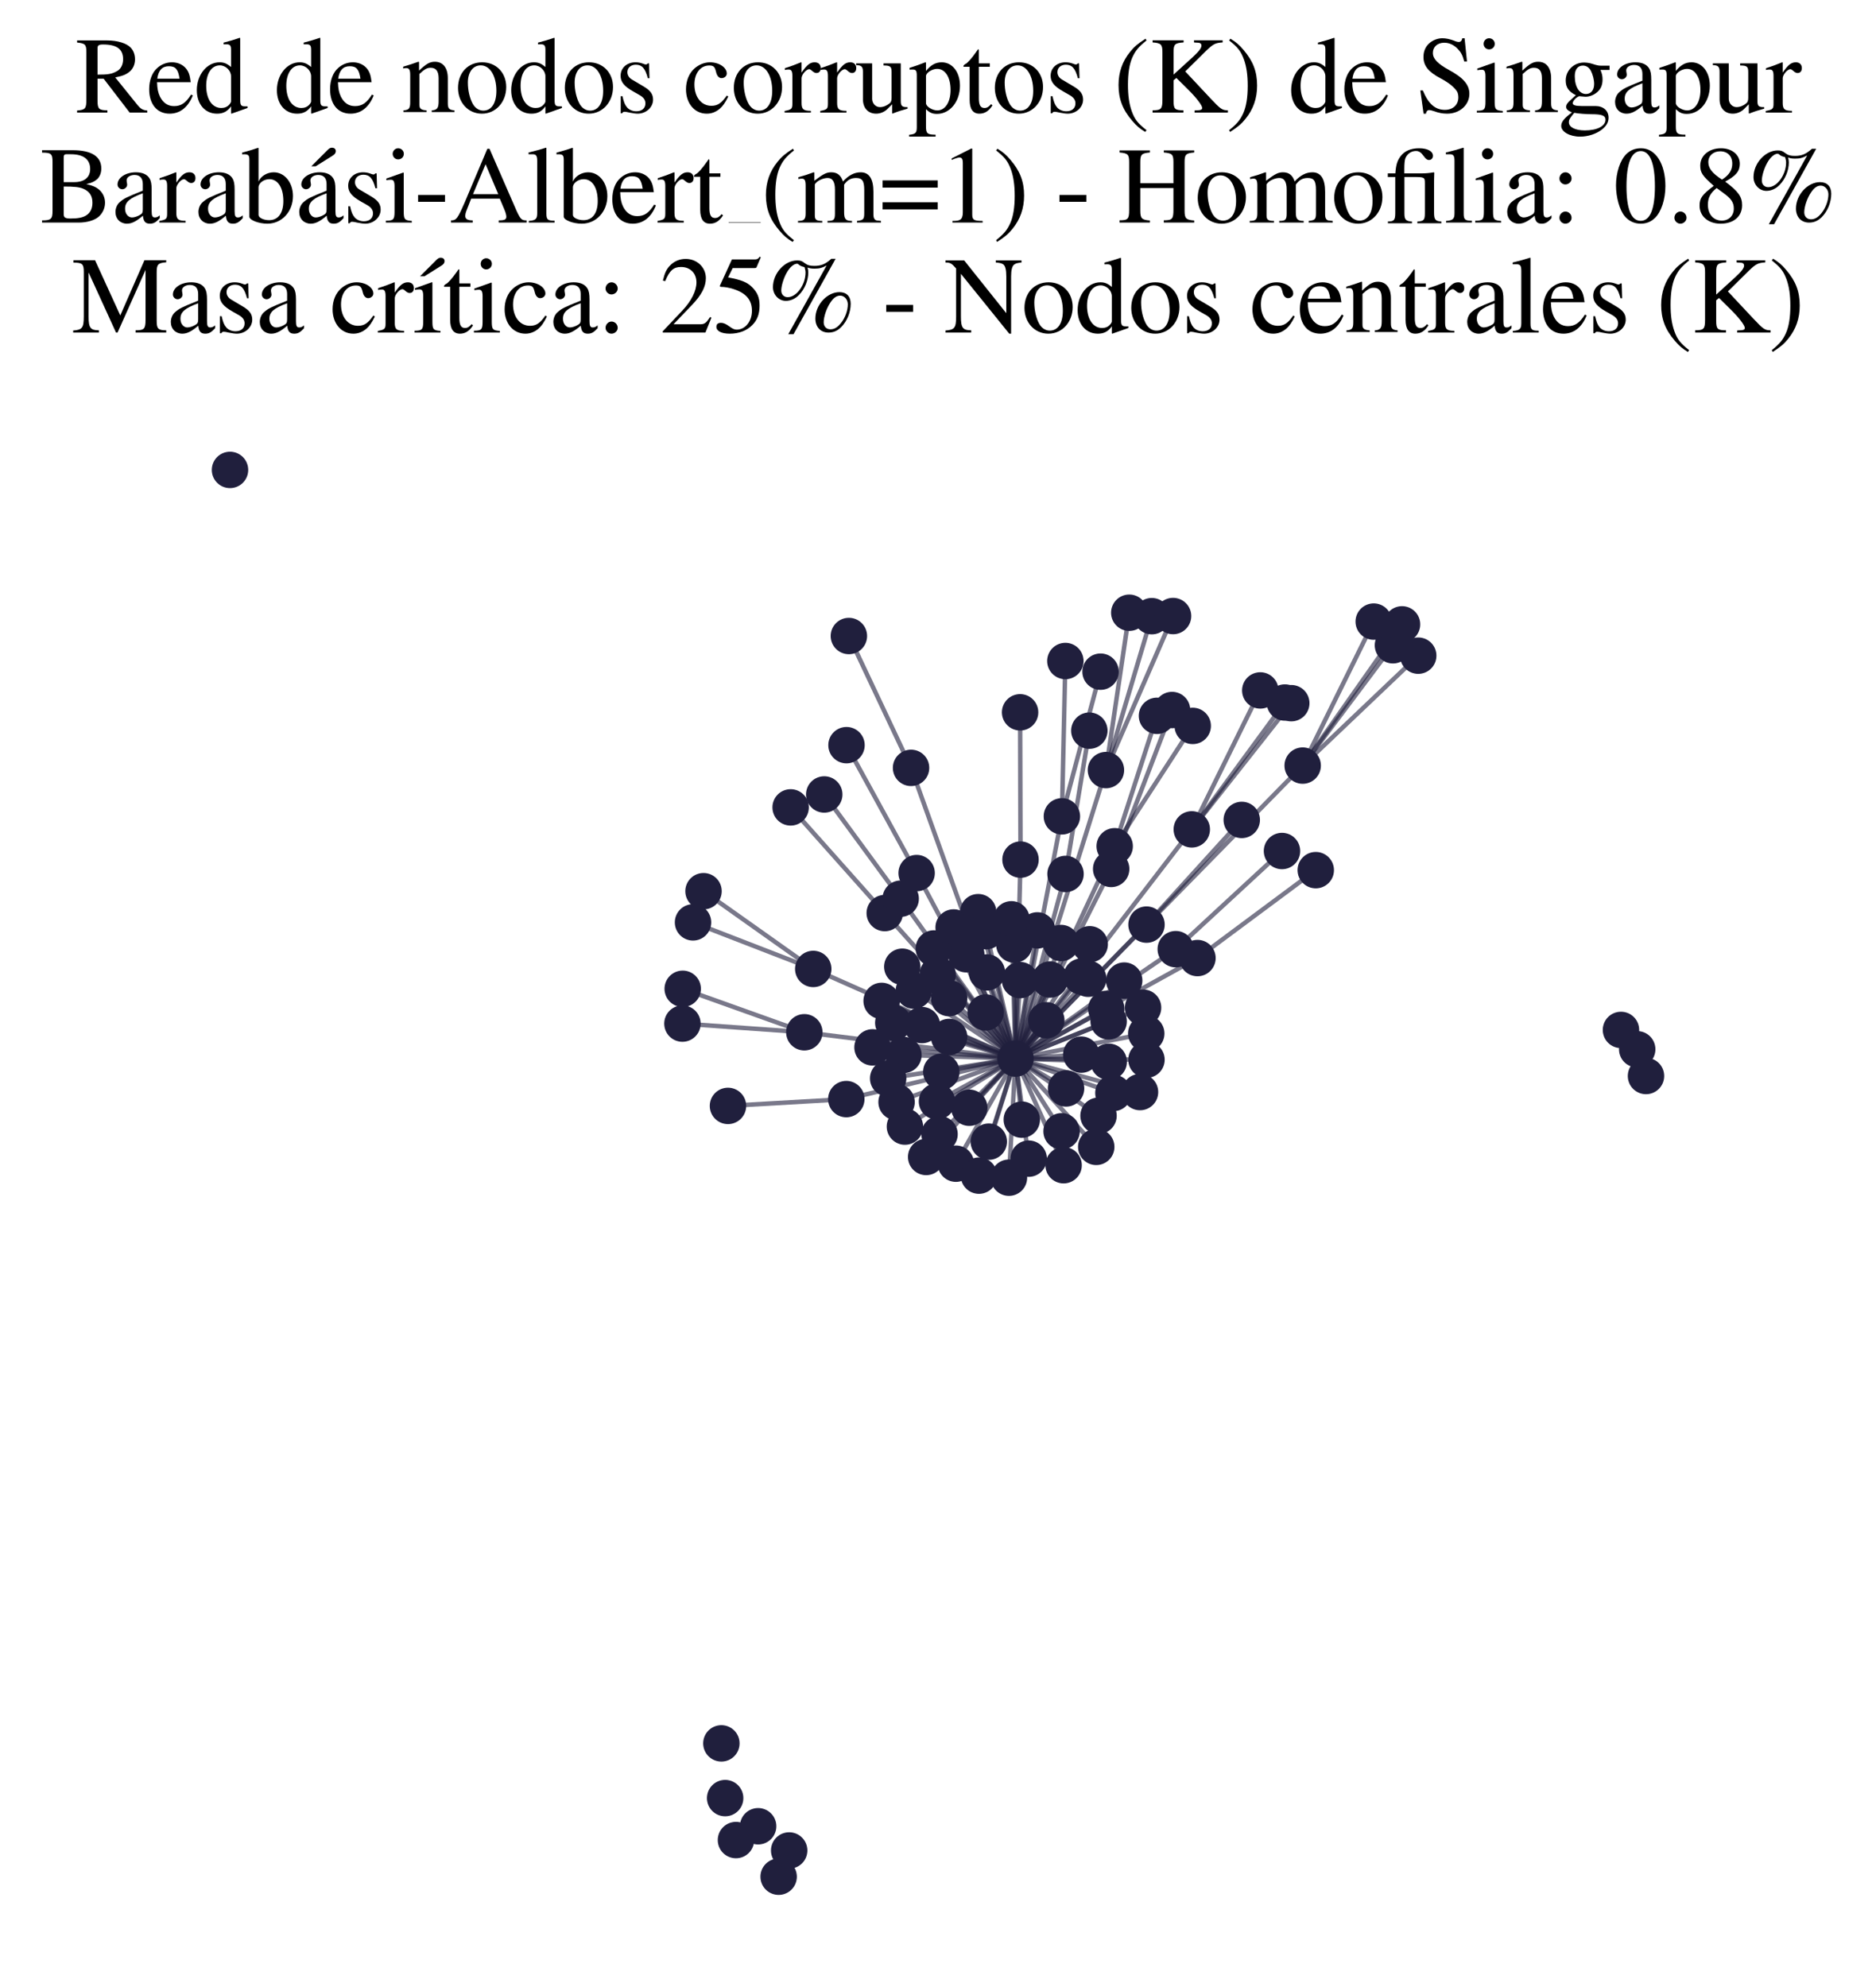<?xml version="1.0" encoding="utf-8" standalone="no"?>
<!DOCTYPE svg PUBLIC "-//W3C//DTD SVG 1.1//EN"
  "http://www.w3.org/Graphics/SVG/1.1/DTD/svg11.dtd">
<svg xmlns:xlink="http://www.w3.org/1999/xlink" width="168.019pt" height="177.988pt" viewBox="0 0 168.019 177.988" xmlns="http://www.w3.org/2000/svg" version="1.1">
 <defs>
  <style type="text/css">*{stroke-linejoin: round; stroke-linecap: butt}</style>
 </defs>
 <g id="figure_1">
  <g id="patch_1">
   <path d="M 0 177.988 
L 168.019 177.988 
L 168.019 -0 
L 0 -0 
z
" style="fill: #ffffff"/>
  </g>
  <g id="axes_1">
   <g id="LineCollection_1">
    <path d="M 90.952 94.812 
L 81.848 88.73 
" clip-path="url(#p9418ca5dce)" style="fill: none; stroke: #201f3d; stroke-opacity: 0.6; stroke-width: 0.4"/>
    <path d="M 90.952 94.812 
L 83.636 84.95 
" clip-path="url(#p9418ca5dce)" style="fill: none; stroke: #201f3d; stroke-opacity: 0.6; stroke-width: 0.4"/>
    <path d="M 90.952 94.812 
L 116.671 68.571 
" clip-path="url(#p9418ca5dce)" style="fill: none; stroke: #201f3d; stroke-opacity: 0.6; stroke-width: 0.4"/>
    <path d="M 90.952 94.812 
L 82.095 78.197 
" clip-path="url(#p9418ca5dce)" style="fill: none; stroke: #201f3d; stroke-opacity: 0.6; stroke-width: 0.4"/>
    <path d="M 90.952 94.812 
L 87.678 105.296 
" clip-path="url(#p9418ca5dce)" style="fill: none; stroke: #201f3d; stroke-opacity: 0.6; stroke-width: 0.4"/>
    <path d="M 90.952 94.812 
L 91.355 87.782 
" clip-path="url(#p9418ca5dce)" style="fill: none; stroke: #201f3d; stroke-opacity: 0.6; stroke-width: 0.4"/>
    <path d="M 90.952 94.812 
L 95.26 104.363 
" clip-path="url(#p9418ca5dce)" style="fill: none; stroke: #201f3d; stroke-opacity: 0.6; stroke-width: 0.4"/>
    <path d="M 90.952 94.812 
L 72.038 92.455 
" clip-path="url(#p9418ca5dce)" style="fill: none; stroke: #201f3d; stroke-opacity: 0.6; stroke-width: 0.4"/>
    <path d="M 90.952 94.812 
L 102.376 90.253 
" clip-path="url(#p9418ca5dce)" style="fill: none; stroke: #201f3d; stroke-opacity: 0.6; stroke-width: 0.4"/>
    <path d="M 90.952 94.812 
L 99.05 68.973 
" clip-path="url(#p9418ca5dce)" style="fill: none; stroke: #201f3d; stroke-opacity: 0.6; stroke-width: 0.4"/>
    <path d="M 90.952 94.812 
L 91.514 100.282 
" clip-path="url(#p9418ca5dce)" style="fill: none; stroke: #201f3d; stroke-opacity: 0.6; stroke-width: 0.4"/>
    <path d="M 90.952 94.812 
L 107.248 85.809 
" clip-path="url(#p9418ca5dce)" style="fill: none; stroke: #201f3d; stroke-opacity: 0.6; stroke-width: 0.4"/>
    <path d="M 90.952 94.812 
L 95.431 78.275 
" clip-path="url(#p9418ca5dce)" style="fill: none; stroke: #201f3d; stroke-opacity: 0.6; stroke-width: 0.4"/>
    <path d="M 90.952 94.812 
L 91.4 76.992 
" clip-path="url(#p9418ca5dce)" style="fill: none; stroke: #201f3d; stroke-opacity: 0.6; stroke-width: 0.4"/>
    <path d="M 90.952 94.812 
L 83.918 98.648 
" clip-path="url(#p9418ca5dce)" style="fill: none; stroke: #201f3d; stroke-opacity: 0.6; stroke-width: 0.4"/>
    <path d="M 90.952 94.812 
L 95.105 73.115 
" clip-path="url(#p9418ca5dce)" style="fill: none; stroke: #201f3d; stroke-opacity: 0.6; stroke-width: 0.4"/>
    <path d="M 90.952 94.812 
L 106.739 74.282 
" clip-path="url(#p9418ca5dce)" style="fill: none; stroke: #201f3d; stroke-opacity: 0.6; stroke-width: 0.4"/>
    <path d="M 90.952 94.812 
L 99.3 95.098 
" clip-path="url(#p9418ca5dce)" style="fill: none; stroke: #201f3d; stroke-opacity: 0.6; stroke-width: 0.4"/>
    <path d="M 90.952 94.812 
L 99.834 75.794 
" clip-path="url(#p9418ca5dce)" style="fill: none; stroke: #201f3d; stroke-opacity: 0.6; stroke-width: 0.4"/>
    <path d="M 90.952 94.812 
L 79.239 81.779 
" clip-path="url(#p9418ca5dce)" style="fill: none; stroke: #201f3d; stroke-opacity: 0.6; stroke-width: 0.4"/>
    <path d="M 90.952 94.812 
L 102.684 82.813 
" clip-path="url(#p9418ca5dce)" style="fill: none; stroke: #201f3d; stroke-opacity: 0.6; stroke-width: 0.4"/>
    <path d="M 90.952 94.812 
L 99.082 90.361 
" clip-path="url(#p9418ca5dce)" style="fill: none; stroke: #201f3d; stroke-opacity: 0.6; stroke-width: 0.4"/>
    <path d="M 90.952 94.812 
L 96.867 87.468 
" clip-path="url(#p9418ca5dce)" style="fill: none; stroke: #201f3d; stroke-opacity: 0.6; stroke-width: 0.4"/>
    <path d="M 90.952 94.812 
L 86.81 99.214 
" clip-path="url(#p9418ca5dce)" style="fill: none; stroke: #201f3d; stroke-opacity: 0.6; stroke-width: 0.4"/>
    <path d="M 90.952 94.812 
L 81.596 68.774 
" clip-path="url(#p9418ca5dce)" style="fill: none; stroke: #201f3d; stroke-opacity: 0.6; stroke-width: 0.4"/>
    <path d="M 90.952 94.812 
L 102.103 97.811 
" clip-path="url(#p9418ca5dce)" style="fill: none; stroke: #201f3d; stroke-opacity: 0.6; stroke-width: 0.4"/>
    <path d="M 90.952 94.812 
L 99.519 77.826 
" clip-path="url(#p9418ca5dce)" style="fill: none; stroke: #201f3d; stroke-opacity: 0.6; stroke-width: 0.4"/>
    <path d="M 90.952 94.812 
L 82.95 103.624 
" clip-path="url(#p9418ca5dce)" style="fill: none; stroke: #201f3d; stroke-opacity: 0.6; stroke-width: 0.4"/>
    <path d="M 90.952 94.812 
L 95.479 97.486 
" clip-path="url(#p9418ca5dce)" style="fill: none; stroke: #201f3d; stroke-opacity: 0.6; stroke-width: 0.4"/>
    <path d="M 90.952 94.812 
L 98.387 99.932 
" clip-path="url(#p9418ca5dce)" style="fill: none; stroke: #201f3d; stroke-opacity: 0.6; stroke-width: 0.4"/>
    <path d="M 90.952 94.812 
L 75.797 98.441 
" clip-path="url(#p9418ca5dce)" style="fill: none; stroke: #201f3d; stroke-opacity: 0.6; stroke-width: 0.4"/>
    <path d="M 90.952 94.812 
L 80.299 98.71 
" clip-path="url(#p9418ca5dce)" style="fill: none; stroke: #201f3d; stroke-opacity: 0.6; stroke-width: 0.4"/>
    <path d="M 90.952 94.812 
L 78.145 93.808 
" clip-path="url(#p9418ca5dce)" style="fill: none; stroke: #201f3d; stroke-opacity: 0.6; stroke-width: 0.4"/>
    <path d="M 90.952 94.812 
L 80.667 80.491 
" clip-path="url(#p9418ca5dce)" style="fill: none; stroke: #201f3d; stroke-opacity: 0.6; stroke-width: 0.4"/>
    <path d="M 90.952 94.812 
L 78.961 89.646 
" clip-path="url(#p9418ca5dce)" style="fill: none; stroke: #201f3d; stroke-opacity: 0.6; stroke-width: 0.4"/>
    <path d="M 90.952 94.812 
L 92.13 103.774 
" clip-path="url(#p9418ca5dce)" style="fill: none; stroke: #201f3d; stroke-opacity: 0.6; stroke-width: 0.4"/>
    <path d="M 90.952 94.812 
L 82.566 91.811 
" clip-path="url(#p9418ca5dce)" style="fill: none; stroke: #201f3d; stroke-opacity: 0.6; stroke-width: 0.4"/>
    <path d="M 90.952 94.812 
L 84.306 95.998 
" clip-path="url(#p9418ca5dce)" style="fill: none; stroke: #201f3d; stroke-opacity: 0.6; stroke-width: 0.4"/>
    <path d="M 90.952 94.812 
L 83.977 87.293 
" clip-path="url(#p9418ca5dce)" style="fill: none; stroke: #201f3d; stroke-opacity: 0.6; stroke-width: 0.4"/>
    <path d="M 90.952 94.812 
L 72.837 86.783 
" clip-path="url(#p9418ca5dce)" style="fill: none; stroke: #201f3d; stroke-opacity: 0.6; stroke-width: 0.4"/>
    <path d="M 90.952 94.812 
L 81.047 100.903 
" clip-path="url(#p9418ca5dce)" style="fill: none; stroke: #201f3d; stroke-opacity: 0.6; stroke-width: 0.4"/>
    <path d="M 90.952 94.812 
L 105.303 85.012 
" clip-path="url(#p9418ca5dce)" style="fill: none; stroke: #201f3d; stroke-opacity: 0.6; stroke-width: 0.4"/>
    <path d="M 90.952 94.812 
L 96.838 94.459 
" clip-path="url(#p9418ca5dce)" style="fill: none; stroke: #201f3d; stroke-opacity: 0.6; stroke-width: 0.4"/>
    <path d="M 90.952 94.812 
L 90.847 84.602 
" clip-path="url(#p9418ca5dce)" style="fill: none; stroke: #201f3d; stroke-opacity: 0.6; stroke-width: 0.4"/>
    <path d="M 90.952 94.812 
L 97.596 84.572 
" clip-path="url(#p9418ca5dce)" style="fill: none; stroke: #201f3d; stroke-opacity: 0.6; stroke-width: 0.4"/>
    <path d="M 90.952 94.812 
L 79.546 96.588 
" clip-path="url(#p9418ca5dce)" style="fill: none; stroke: #201f3d; stroke-opacity: 0.6; stroke-width: 0.4"/>
    <path d="M 90.952 94.812 
L 100.686 87.826 
" clip-path="url(#p9418ca5dce)" style="fill: none; stroke: #201f3d; stroke-opacity: 0.6; stroke-width: 0.4"/>
    <path d="M 90.952 94.812 
L 85.005 92.875 
" clip-path="url(#p9418ca5dce)" style="fill: none; stroke: #201f3d; stroke-opacity: 0.6; stroke-width: 0.4"/>
    <path d="M 90.952 94.812 
L 87.609 81.698 
" clip-path="url(#p9418ca5dce)" style="fill: none; stroke: #201f3d; stroke-opacity: 0.6; stroke-width: 0.4"/>
    <path d="M 90.952 94.812 
L 92.904 83.332 
" clip-path="url(#p9418ca5dce)" style="fill: none; stroke: #201f3d; stroke-opacity: 0.6; stroke-width: 0.4"/>
    <path d="M 90.952 94.812 
L 86.54 85.468 
" clip-path="url(#p9418ca5dce)" style="fill: none; stroke: #201f3d; stroke-opacity: 0.6; stroke-width: 0.4"/>
    <path d="M 90.952 94.812 
L 88.389 87.096 
" clip-path="url(#p9418ca5dce)" style="fill: none; stroke: #201f3d; stroke-opacity: 0.6; stroke-width: 0.4"/>
    <path d="M 90.952 94.812 
L 99.719 97.893 
" clip-path="url(#p9418ca5dce)" style="fill: none; stroke: #201f3d; stroke-opacity: 0.6; stroke-width: 0.4"/>
    <path d="M 90.952 94.812 
L 97.466 87.662 
" clip-path="url(#p9418ca5dce)" style="fill: none; stroke: #201f3d; stroke-opacity: 0.6; stroke-width: 0.4"/>
    <path d="M 90.952 94.812 
L 90.588 82.337 
" clip-path="url(#p9418ca5dce)" style="fill: none; stroke: #201f3d; stroke-opacity: 0.6; stroke-width: 0.4"/>
    <path d="M 90.952 94.812 
L 102.66 92.568 
" clip-path="url(#p9418ca5dce)" style="fill: none; stroke: #201f3d; stroke-opacity: 0.6; stroke-width: 0.4"/>
    <path d="M 90.952 94.812 
L 85.613 104.226 
" clip-path="url(#p9418ca5dce)" style="fill: none; stroke: #201f3d; stroke-opacity: 0.6; stroke-width: 0.4"/>
    <path d="M 90.952 94.812 
L 88.558 102.253 
" clip-path="url(#p9418ca5dce)" style="fill: none; stroke: #201f3d; stroke-opacity: 0.6; stroke-width: 0.4"/>
    <path d="M 90.952 94.812 
L 95.031 84.462 
" clip-path="url(#p9418ca5dce)" style="fill: none; stroke: #201f3d; stroke-opacity: 0.6; stroke-width: 0.4"/>
    <path d="M 90.952 94.812 
L 80.005 91.609 
" clip-path="url(#p9418ca5dce)" style="fill: none; stroke: #201f3d; stroke-opacity: 0.6; stroke-width: 0.4"/>
    <path d="M 90.952 94.812 
L 98.182 102.72 
" clip-path="url(#p9418ca5dce)" style="fill: none; stroke: #201f3d; stroke-opacity: 0.6; stroke-width: 0.4"/>
    <path d="M 90.952 94.812 
L 80.811 86.585 
" clip-path="url(#p9418ca5dce)" style="fill: none; stroke: #201f3d; stroke-opacity: 0.6; stroke-width: 0.4"/>
    <path d="M 90.952 94.812 
L 99.293 91.479 
" clip-path="url(#p9418ca5dce)" style="fill: none; stroke: #201f3d; stroke-opacity: 0.6; stroke-width: 0.4"/>
    <path d="M 90.952 94.812 
L 85.41 83.068 
" clip-path="url(#p9418ca5dce)" style="fill: none; stroke: #201f3d; stroke-opacity: 0.6; stroke-width: 0.4"/>
    <path d="M 90.952 94.812 
L 93.71 91.38 
" clip-path="url(#p9418ca5dce)" style="fill: none; stroke: #201f3d; stroke-opacity: 0.6; stroke-width: 0.4"/>
    <path d="M 90.952 94.812 
L 88.279 90.683 
" clip-path="url(#p9418ca5dce)" style="fill: none; stroke: #201f3d; stroke-opacity: 0.6; stroke-width: 0.4"/>
    <path d="M 90.952 94.812 
L 85.004 89.399 
" clip-path="url(#p9418ca5dce)" style="fill: none; stroke: #201f3d; stroke-opacity: 0.6; stroke-width: 0.4"/>
    <path d="M 90.952 94.812 
L 95.077 101.324 
" clip-path="url(#p9418ca5dce)" style="fill: none; stroke: #201f3d; stroke-opacity: 0.6; stroke-width: 0.4"/>
    <path d="M 90.952 94.812 
L 88.316 83.404 
" clip-path="url(#p9418ca5dce)" style="fill: none; stroke: #201f3d; stroke-opacity: 0.6; stroke-width: 0.4"/>
    <path d="M 90.952 94.812 
L 102.681 94.913 
" clip-path="url(#p9418ca5dce)" style="fill: none; stroke: #201f3d; stroke-opacity: 0.6; stroke-width: 0.4"/>
    <path d="M 90.952 94.812 
L 94.037 87.734 
" clip-path="url(#p9418ca5dce)" style="fill: none; stroke: #201f3d; stroke-opacity: 0.6; stroke-width: 0.4"/>
    <path d="M 90.952 94.812 
L 84.147 101.581 
" clip-path="url(#p9418ca5dce)" style="fill: none; stroke: #201f3d; stroke-opacity: 0.6; stroke-width: 0.4"/>
    <path d="M 90.952 94.812 
L 80.916 94.49 
" clip-path="url(#p9418ca5dce)" style="fill: none; stroke: #201f3d; stroke-opacity: 0.6; stroke-width: 0.4"/>
    <path d="M 90.952 94.812 
L 90.364 105.479 
" clip-path="url(#p9418ca5dce)" style="fill: none; stroke: #201f3d; stroke-opacity: 0.6; stroke-width: 0.4"/>
    <path d="M 116.671 68.571 
L 127.02 58.724 
" clip-path="url(#p9418ca5dce)" style="fill: none; stroke: #201f3d; stroke-opacity: 0.6; stroke-width: 0.4"/>
    <path d="M 116.671 68.571 
L 123.034 55.673 
" clip-path="url(#p9418ca5dce)" style="fill: none; stroke: #201f3d; stroke-opacity: 0.6; stroke-width: 0.4"/>
    <path d="M 116.671 68.571 
L 124.756 57.794 
" clip-path="url(#p9418ca5dce)" style="fill: none; stroke: #201f3d; stroke-opacity: 0.6; stroke-width: 0.4"/>
    <path d="M 116.671 68.571 
L 125.569 55.922 
" clip-path="url(#p9418ca5dce)" style="fill: none; stroke: #201f3d; stroke-opacity: 0.6; stroke-width: 0.4"/>
    <path d="M 111.214 73.437 
L 102.684 82.813 
" clip-path="url(#p9418ca5dce)" style="fill: none; stroke: #201f3d; stroke-opacity: 0.6; stroke-width: 0.4"/>
    <path d="M 82.095 78.197 
L 75.815 66.741 
" clip-path="url(#p9418ca5dce)" style="fill: none; stroke: #201f3d; stroke-opacity: 0.6; stroke-width: 0.4"/>
    <path d="M 72.038 92.455 
L 61.12 91.679 
" clip-path="url(#p9418ca5dce)" style="fill: none; stroke: #201f3d; stroke-opacity: 0.6; stroke-width: 0.4"/>
    <path d="M 72.038 92.455 
L 61.145 88.561 
" clip-path="url(#p9418ca5dce)" style="fill: none; stroke: #201f3d; stroke-opacity: 0.6; stroke-width: 0.4"/>
    <path d="M 115.076 62.922 
L 106.739 74.282 
" clip-path="url(#p9418ca5dce)" style="fill: none; stroke: #201f3d; stroke-opacity: 0.6; stroke-width: 0.4"/>
    <path d="M 99.05 68.973 
L 103.158 55.187 
" clip-path="url(#p9418ca5dce)" style="fill: none; stroke: #201f3d; stroke-opacity: 0.6; stroke-width: 0.4"/>
    <path d="M 99.05 68.973 
L 105.061 55.176 
" clip-path="url(#p9418ca5dce)" style="fill: none; stroke: #201f3d; stroke-opacity: 0.6; stroke-width: 0.4"/>
    <path d="M 99.05 68.973 
L 101.141 54.879 
" clip-path="url(#p9418ca5dce)" style="fill: none; stroke: #201f3d; stroke-opacity: 0.6; stroke-width: 0.4"/>
    <path d="M 112.873 61.839 
L 106.739 74.282 
" clip-path="url(#p9418ca5dce)" style="fill: none; stroke: #201f3d; stroke-opacity: 0.6; stroke-width: 0.4"/>
    <path d="M 107.248 85.809 
L 117.843 77.935 
" clip-path="url(#p9418ca5dce)" style="fill: none; stroke: #201f3d; stroke-opacity: 0.6; stroke-width: 0.4"/>
    <path d="M 95.431 78.275 
L 97.564 65.442 
" clip-path="url(#p9418ca5dce)" style="fill: none; stroke: #201f3d; stroke-opacity: 0.6; stroke-width: 0.4"/>
    <path d="M 91.4 76.992 
L 91.363 63.798 
" clip-path="url(#p9418ca5dce)" style="fill: none; stroke: #201f3d; stroke-opacity: 0.6; stroke-width: 0.4"/>
    <path d="M 114.818 76.221 
L 105.303 85.012 
" clip-path="url(#p9418ca5dce)" style="fill: none; stroke: #201f3d; stroke-opacity: 0.6; stroke-width: 0.4"/>
    <path d="M 104.971 63.593 
L 99.519 77.826 
" clip-path="url(#p9418ca5dce)" style="fill: none; stroke: #201f3d; stroke-opacity: 0.6; stroke-width: 0.4"/>
    <path d="M 63.009 79.82 
L 72.837 86.783 
" clip-path="url(#p9418ca5dce)" style="fill: none; stroke: #201f3d; stroke-opacity: 0.6; stroke-width: 0.4"/>
    <path d="M 95.105 73.115 
L 98.568 60.158 
" clip-path="url(#p9418ca5dce)" style="fill: none; stroke: #201f3d; stroke-opacity: 0.6; stroke-width: 0.4"/>
    <path d="M 95.105 73.115 
L 95.417 59.204 
" clip-path="url(#p9418ca5dce)" style="fill: none; stroke: #201f3d; stroke-opacity: 0.6; stroke-width: 0.4"/>
    <path d="M 106.739 74.282 
L 115.649 62.98 
" clip-path="url(#p9418ca5dce)" style="fill: none; stroke: #201f3d; stroke-opacity: 0.6; stroke-width: 0.4"/>
    <path d="M 99.834 75.794 
L 106.824 65.016 
" clip-path="url(#p9418ca5dce)" style="fill: none; stroke: #201f3d; stroke-opacity: 0.6; stroke-width: 0.4"/>
    <path d="M 99.834 75.794 
L 103.621 64.113 
" clip-path="url(#p9418ca5dce)" style="fill: none; stroke: #201f3d; stroke-opacity: 0.6; stroke-width: 0.4"/>
    <path d="M 79.239 81.779 
L 70.811 72.314 
" clip-path="url(#p9418ca5dce)" style="fill: none; stroke: #201f3d; stroke-opacity: 0.6; stroke-width: 0.4"/>
    <path d="M 73.821 71.156 
L 80.667 80.491 
" clip-path="url(#p9418ca5dce)" style="fill: none; stroke: #201f3d; stroke-opacity: 0.6; stroke-width: 0.4"/>
    <path d="M 81.596 68.774 
L 76.028 56.964 
" clip-path="url(#p9418ca5dce)" style="fill: none; stroke: #201f3d; stroke-opacity: 0.6; stroke-width: 0.4"/>
    <path d="M 75.797 98.441 
L 65.199 99.05 
" clip-path="url(#p9418ca5dce)" style="fill: none; stroke: #201f3d; stroke-opacity: 0.6; stroke-width: 0.4"/>
    <path d="M 72.837 86.783 
L 62.069 82.612 
" clip-path="url(#p9418ca5dce)" style="fill: none; stroke: #201f3d; stroke-opacity: 0.6; stroke-width: 0.4"/>
   </g>
   <g id="PathCollection_1">
    <defs>
     <path id="m2216463c96" d="M 0 1.581 
C 0.419 1.581 0.822 1.415 1.118 1.118 
C 1.415 0.822 1.581 0.419 1.581 0 
C 1.581 -0.419 1.415 -0.822 1.118 -1.118 
C 0.822 -1.415 0.419 -1.581 0 -1.581 
C -0.419 -1.581 -0.822 -1.415 -1.118 -1.118 
C -1.415 -0.822 -1.581 -0.419 -1.581 0 
C -1.581 0.419 -1.415 0.822 -1.118 1.118 
C -0.822 1.415 -0.419 1.581 0 1.581 
z
" style="stroke: #201f3d; stroke-width: 0.1"/>
    </defs>
    <g clip-path="url(#p9418ca5dce)">
     <use xlink:href="#m2216463c96" x="94.037" y="87.734" style="fill: #201f3d; stroke: #201f3d; stroke-width: 0.1"/>
     <use xlink:href="#m2216463c96" x="103.158" y="55.187" style="fill: #201f3d; stroke: #201f3d; stroke-width: 0.1"/>
     <use xlink:href="#m2216463c96" x="97.466" y="87.662" style="fill: #201f3d; stroke: #201f3d; stroke-width: 0.1"/>
     <use xlink:href="#m2216463c96" x="102.684" y="82.813" style="fill: #201f3d; stroke: #201f3d; stroke-width: 0.1"/>
     <use xlink:href="#m2216463c96" x="99.082" y="90.361" style="fill: #201f3d; stroke: #201f3d; stroke-width: 0.1"/>
     <use xlink:href="#m2216463c96" x="85.004" y="89.399" style="fill: #201f3d; stroke: #201f3d; stroke-width: 0.1"/>
     <use xlink:href="#m2216463c96" x="81.047" y="100.903" style="fill: #201f3d; stroke: #201f3d; stroke-width: 0.1"/>
     <use xlink:href="#m2216463c96" x="87.609" y="81.698" style="fill: #201f3d; stroke: #201f3d; stroke-width: 0.1"/>
     <use xlink:href="#m2216463c96" x="86.54" y="85.468" style="fill: #201f3d; stroke: #201f3d; stroke-width: 0.1"/>
     <use xlink:href="#m2216463c96" x="99.719" y="97.893" style="fill: #201f3d; stroke: #201f3d; stroke-width: 0.1"/>
     <use xlink:href="#m2216463c96" x="104.971" y="63.593" style="fill: #201f3d; stroke: #201f3d; stroke-width: 0.1"/>
     <use xlink:href="#m2216463c96" x="145.178" y="92.245" style="fill: #201f3d; stroke: #201f3d; stroke-width: 0.1"/>
     <use xlink:href="#m2216463c96" x="65.199" y="99.05" style="fill: #201f3d; stroke: #201f3d; stroke-width: 0.1"/>
     <use xlink:href="#m2216463c96" x="70.811" y="72.314" style="fill: #201f3d; stroke: #201f3d; stroke-width: 0.1"/>
     <use xlink:href="#m2216463c96" x="75.815" y="66.741" style="fill: #201f3d; stroke: #201f3d; stroke-width: 0.1"/>
     <use xlink:href="#m2216463c96" x="112.873" y="61.839" style="fill: #201f3d; stroke: #201f3d; stroke-width: 0.1"/>
     <use xlink:href="#m2216463c96" x="95.26" y="104.363" style="fill: #201f3d; stroke: #201f3d; stroke-width: 0.1"/>
     <use xlink:href="#m2216463c96" x="102.103" y="97.811" style="fill: #201f3d; stroke: #201f3d; stroke-width: 0.1"/>
     <use xlink:href="#m2216463c96" x="73.821" y="71.156" style="fill: #201f3d; stroke: #201f3d; stroke-width: 0.1"/>
     <use xlink:href="#m2216463c96" x="62.069" y="82.612" style="fill: #201f3d; stroke: #201f3d; stroke-width: 0.1"/>
     <use xlink:href="#m2216463c96" x="84.306" y="95.998" style="fill: #201f3d; stroke: #201f3d; stroke-width: 0.1"/>
     <use xlink:href="#m2216463c96" x="92.13" y="103.774" style="fill: #201f3d; stroke: #201f3d; stroke-width: 0.1"/>
     <use xlink:href="#m2216463c96" x="72.837" y="86.783" style="fill: #201f3d; stroke: #201f3d; stroke-width: 0.1"/>
     <use xlink:href="#m2216463c96" x="90.364" y="105.479" style="fill: #201f3d; stroke: #201f3d; stroke-width: 0.1"/>
     <use xlink:href="#m2216463c96" x="98.387" y="99.932" style="fill: #201f3d; stroke: #201f3d; stroke-width: 0.1"/>
     <use xlink:href="#m2216463c96" x="82.95" y="103.624" style="fill: #201f3d; stroke: #201f3d; stroke-width: 0.1"/>
     <use xlink:href="#m2216463c96" x="95.105" y="73.115" style="fill: #201f3d; stroke: #201f3d; stroke-width: 0.1"/>
     <use xlink:href="#m2216463c96" x="124.756" y="57.794" style="fill: #201f3d; stroke: #201f3d; stroke-width: 0.1"/>
     <use xlink:href="#m2216463c96" x="99.519" y="77.826" style="fill: #201f3d; stroke: #201f3d; stroke-width: 0.1"/>
     <use xlink:href="#m2216463c96" x="91.363" y="63.798" style="fill: #201f3d; stroke: #201f3d; stroke-width: 0.1"/>
     <use xlink:href="#m2216463c96" x="95.431" y="78.275" style="fill: #201f3d; stroke: #201f3d; stroke-width: 0.1"/>
     <use xlink:href="#m2216463c96" x="90.847" y="84.602" style="fill: #201f3d; stroke: #201f3d; stroke-width: 0.1"/>
     <use xlink:href="#m2216463c96" x="127.02" y="58.724" style="fill: #201f3d; stroke: #201f3d; stroke-width: 0.1"/>
     <use xlink:href="#m2216463c96" x="61.12" y="91.679" style="fill: #201f3d; stroke: #201f3d; stroke-width: 0.1"/>
     <use xlink:href="#m2216463c96" x="83.636" y="84.95" style="fill: #201f3d; stroke: #201f3d; stroke-width: 0.1"/>
     <use xlink:href="#m2216463c96" x="81.848" y="88.73" style="fill: #201f3d; stroke: #201f3d; stroke-width: 0.1"/>
     <use xlink:href="#m2216463c96" x="99.293" y="91.479" style="fill: #201f3d; stroke: #201f3d; stroke-width: 0.1"/>
     <use xlink:href="#m2216463c96" x="99.3" y="95.098" style="fill: #201f3d; stroke: #201f3d; stroke-width: 0.1"/>
     <use xlink:href="#m2216463c96" x="125.569" y="55.922" style="fill: #201f3d; stroke: #201f3d; stroke-width: 0.1"/>
     <use xlink:href="#m2216463c96" x="82.095" y="78.197" style="fill: #201f3d; stroke: #201f3d; stroke-width: 0.1"/>
     <use xlink:href="#m2216463c96" x="101.141" y="54.879" style="fill: #201f3d; stroke: #201f3d; stroke-width: 0.1"/>
     <use xlink:href="#m2216463c96" x="93.71" y="91.38" style="fill: #201f3d; stroke: #201f3d; stroke-width: 0.1"/>
     <use xlink:href="#m2216463c96" x="107.248" y="85.809" style="fill: #201f3d; stroke: #201f3d; stroke-width: 0.1"/>
     <use xlink:href="#m2216463c96" x="88.316" y="83.404" style="fill: #201f3d; stroke: #201f3d; stroke-width: 0.1"/>
     <use xlink:href="#m2216463c96" x="65.914" y="164.806" style="fill: #201f3d; stroke: #201f3d; stroke-width: 0.1"/>
     <use xlink:href="#m2216463c96" x="75.797" y="98.441" style="fill: #201f3d; stroke: #201f3d; stroke-width: 0.1"/>
     <use xlink:href="#m2216463c96" x="85.613" y="104.226" style="fill: #201f3d; stroke: #201f3d; stroke-width: 0.1"/>
     <use xlink:href="#m2216463c96" x="87.678" y="105.296" style="fill: #201f3d; stroke: #201f3d; stroke-width: 0.1"/>
     <use xlink:href="#m2216463c96" x="146.632" y="93.978" style="fill: #201f3d; stroke: #201f3d; stroke-width: 0.1"/>
     <use xlink:href="#m2216463c96" x="116.671" y="68.571" style="fill: #201f3d; stroke: #201f3d; stroke-width: 0.1"/>
     <use xlink:href="#m2216463c96" x="105.061" y="55.176" style="fill: #201f3d; stroke: #201f3d; stroke-width: 0.1"/>
     <use xlink:href="#m2216463c96" x="63.009" y="79.82" style="fill: #201f3d; stroke: #201f3d; stroke-width: 0.1"/>
     <use xlink:href="#m2216463c96" x="78.145" y="93.808" style="fill: #201f3d; stroke: #201f3d; stroke-width: 0.1"/>
     <use xlink:href="#m2216463c96" x="69.737" y="168.088" style="fill: #201f3d; stroke: #201f3d; stroke-width: 0.1"/>
     <use xlink:href="#m2216463c96" x="96.867" y="87.468" style="fill: #201f3d; stroke: #201f3d; stroke-width: 0.1"/>
     <use xlink:href="#m2216463c96" x="91.4" y="76.992" style="fill: #201f3d; stroke: #201f3d; stroke-width: 0.1"/>
     <use xlink:href="#m2216463c96" x="105.303" y="85.012" style="fill: #201f3d; stroke: #201f3d; stroke-width: 0.1"/>
     <use xlink:href="#m2216463c96" x="96.838" y="94.459" style="fill: #201f3d; stroke: #201f3d; stroke-width: 0.1"/>
     <use xlink:href="#m2216463c96" x="95.077" y="101.324" style="fill: #201f3d; stroke: #201f3d; stroke-width: 0.1"/>
     <use xlink:href="#m2216463c96" x="92.904" y="83.332" style="fill: #201f3d; stroke: #201f3d; stroke-width: 0.1"/>
     <use xlink:href="#m2216463c96" x="78.961" y="89.646" style="fill: #201f3d; stroke: #201f3d; stroke-width: 0.1"/>
     <use xlink:href="#m2216463c96" x="88.389" y="87.096" style="fill: #201f3d; stroke: #201f3d; stroke-width: 0.1"/>
     <use xlink:href="#m2216463c96" x="79.239" y="81.779" style="fill: #201f3d; stroke: #201f3d; stroke-width: 0.1"/>
     <use xlink:href="#m2216463c96" x="80.667" y="80.491" style="fill: #201f3d; stroke: #201f3d; stroke-width: 0.1"/>
     <use xlink:href="#m2216463c96" x="106.739" y="74.282" style="fill: #201f3d; stroke: #201f3d; stroke-width: 0.1"/>
     <use xlink:href="#m2216463c96" x="90.588" y="82.337" style="fill: #201f3d; stroke: #201f3d; stroke-width: 0.1"/>
     <use xlink:href="#m2216463c96" x="80.299" y="98.71" style="fill: #201f3d; stroke: #201f3d; stroke-width: 0.1"/>
     <use xlink:href="#m2216463c96" x="102.681" y="94.913" style="fill: #201f3d; stroke: #201f3d; stroke-width: 0.1"/>
     <use xlink:href="#m2216463c96" x="97.596" y="84.572" style="fill: #201f3d; stroke: #201f3d; stroke-width: 0.1"/>
     <use xlink:href="#m2216463c96" x="80.005" y="91.609" style="fill: #201f3d; stroke: #201f3d; stroke-width: 0.1"/>
     <use xlink:href="#m2216463c96" x="102.376" y="90.253" style="fill: #201f3d; stroke: #201f3d; stroke-width: 0.1"/>
     <use xlink:href="#m2216463c96" x="80.916" y="94.49" style="fill: #201f3d; stroke: #201f3d; stroke-width: 0.1"/>
     <use xlink:href="#m2216463c96" x="82.566" y="91.811" style="fill: #201f3d; stroke: #201f3d; stroke-width: 0.1"/>
     <use xlink:href="#m2216463c96" x="79.546" y="96.588" style="fill: #201f3d; stroke: #201f3d; stroke-width: 0.1"/>
     <use xlink:href="#m2216463c96" x="103.621" y="64.113" style="fill: #201f3d; stroke: #201f3d; stroke-width: 0.1"/>
     <use xlink:href="#m2216463c96" x="97.564" y="65.442" style="fill: #201f3d; stroke: #201f3d; stroke-width: 0.1"/>
     <use xlink:href="#m2216463c96" x="61.145" y="88.561" style="fill: #201f3d; stroke: #201f3d; stroke-width: 0.1"/>
     <use xlink:href="#m2216463c96" x="84.147" y="101.581" style="fill: #201f3d; stroke: #201f3d; stroke-width: 0.1"/>
     <use xlink:href="#m2216463c96" x="81.596" y="68.774" style="fill: #201f3d; stroke: #201f3d; stroke-width: 0.1"/>
     <use xlink:href="#m2216463c96" x="64.947" y="161.047" style="fill: #201f3d; stroke: #201f3d; stroke-width: 0.1"/>
     <use xlink:href="#m2216463c96" x="95.417" y="59.204" style="fill: #201f3d; stroke: #201f3d; stroke-width: 0.1"/>
     <use xlink:href="#m2216463c96" x="86.81" y="99.214" style="fill: #201f3d; stroke: #201f3d; stroke-width: 0.1"/>
     <use xlink:href="#m2216463c96" x="98.182" y="102.72" style="fill: #201f3d; stroke: #201f3d; stroke-width: 0.1"/>
     <use xlink:href="#m2216463c96" x="83.918" y="98.648" style="fill: #201f3d; stroke: #201f3d; stroke-width: 0.1"/>
     <use xlink:href="#m2216463c96" x="85.41" y="83.068" style="fill: #201f3d; stroke: #201f3d; stroke-width: 0.1"/>
     <use xlink:href="#m2216463c96" x="67.9" y="163.568" style="fill: #201f3d; stroke: #201f3d; stroke-width: 0.1"/>
     <use xlink:href="#m2216463c96" x="114.818" y="76.221" style="fill: #201f3d; stroke: #201f3d; stroke-width: 0.1"/>
     <use xlink:href="#m2216463c96" x="111.214" y="73.437" style="fill: #201f3d; stroke: #201f3d; stroke-width: 0.1"/>
     <use xlink:href="#m2216463c96" x="88.558" y="102.253" style="fill: #201f3d; stroke: #201f3d; stroke-width: 0.1"/>
     <use xlink:href="#m2216463c96" x="83.977" y="87.293" style="fill: #201f3d; stroke: #201f3d; stroke-width: 0.1"/>
     <use xlink:href="#m2216463c96" x="91.355" y="87.782" style="fill: #201f3d; stroke: #201f3d; stroke-width: 0.1"/>
     <use xlink:href="#m2216463c96" x="147.419" y="96.372" style="fill: #201f3d; stroke: #201f3d; stroke-width: 0.1"/>
     <use xlink:href="#m2216463c96" x="80.811" y="86.585" style="fill: #201f3d; stroke: #201f3d; stroke-width: 0.1"/>
     <use xlink:href="#m2216463c96" x="70.68" y="165.738" style="fill: #201f3d; stroke: #201f3d; stroke-width: 0.1"/>
     <use xlink:href="#m2216463c96" x="99.05" y="68.973" style="fill: #201f3d; stroke: #201f3d; stroke-width: 0.1"/>
     <use xlink:href="#m2216463c96" x="88.279" y="90.683" style="fill: #201f3d; stroke: #201f3d; stroke-width: 0.1"/>
     <use xlink:href="#m2216463c96" x="100.686" y="87.826" style="fill: #201f3d; stroke: #201f3d; stroke-width: 0.1"/>
     <use xlink:href="#m2216463c96" x="20.6" y="42.088" style="fill: #201f3d; stroke: #201f3d; stroke-width: 0.1"/>
     <use xlink:href="#m2216463c96" x="72.038" y="92.455" style="fill: #201f3d; stroke: #201f3d; stroke-width: 0.1"/>
     <use xlink:href="#m2216463c96" x="102.66" y="92.568" style="fill: #201f3d; stroke: #201f3d; stroke-width: 0.1"/>
     <use xlink:href="#m2216463c96" x="85.005" y="92.875" style="fill: #201f3d; stroke: #201f3d; stroke-width: 0.1"/>
     <use xlink:href="#m2216463c96" x="64.608" y="156.145" style="fill: #201f3d; stroke: #201f3d; stroke-width: 0.1"/>
     <use xlink:href="#m2216463c96" x="117.843" y="77.935" style="fill: #201f3d; stroke: #201f3d; stroke-width: 0.1"/>
     <use xlink:href="#m2216463c96" x="95.479" y="97.486" style="fill: #201f3d; stroke: #201f3d; stroke-width: 0.1"/>
     <use xlink:href="#m2216463c96" x="99.834" y="75.794" style="fill: #201f3d; stroke: #201f3d; stroke-width: 0.1"/>
     <use xlink:href="#m2216463c96" x="76.028" y="56.964" style="fill: #201f3d; stroke: #201f3d; stroke-width: 0.1"/>
     <use xlink:href="#m2216463c96" x="115.076" y="62.922" style="fill: #201f3d; stroke: #201f3d; stroke-width: 0.1"/>
     <use xlink:href="#m2216463c96" x="90.952" y="94.812" style="fill: #201f3d; stroke: #201f3d; stroke-width: 0.1"/>
     <use xlink:href="#m2216463c96" x="115.649" y="62.98" style="fill: #201f3d; stroke: #201f3d; stroke-width: 0.1"/>
     <use xlink:href="#m2216463c96" x="95.031" y="84.462" style="fill: #201f3d; stroke: #201f3d; stroke-width: 0.1"/>
     <use xlink:href="#m2216463c96" x="123.034" y="55.673" style="fill: #201f3d; stroke: #201f3d; stroke-width: 0.1"/>
     <use xlink:href="#m2216463c96" x="98.568" y="60.158" style="fill: #201f3d; stroke: #201f3d; stroke-width: 0.1"/>
     <use xlink:href="#m2216463c96" x="106.824" y="65.016" style="fill: #201f3d; stroke: #201f3d; stroke-width: 0.1"/>
     <use xlink:href="#m2216463c96" x="91.514" y="100.282" style="fill: #201f3d; stroke: #201f3d; stroke-width: 0.1"/>
    </g>
   </g>
   <g id="text_1">
    <!-- Red de nodos corruptos (K) de Singapur -->
    <g transform="translate(6.737 10.084) scale(0.096 -0.096)">
     <defs>
      <path id="NimbusRomNo9L-Regu-52" d="M 4218 121 
C 3974 140 3846 205 3661 424 
L 2342 2061 
C 2771 2143 2963 2219 3174 2388 
C 3379 2553 3501 2818 3501 3113 
C 3501 3385 3418 3618 3251 3801 
C 3008 4059 2477 4224 1875 4224 
L 109 4224 
L 109 4102 
C 589 4051 653 3981 653 3528 
L 653 765 
C 653 236 589 159 109 121 
L 109 0 
L 1882 0 
L 1882 134 
C 1389 134 1306 219 1306 692 
L 1306 1984 
L 1664 1984 
L 3187 0 
L 4218 0 
L 4218 121 
z
M 1306 3762 
C 1306 3937 1376 3987 1632 3987 
C 2432 3987 2803 3716 2803 3123 
C 2803 2807 2669 2542 2438 2423 
C 2144 2258 1920 2221 1306 2221 
L 1306 3762 
z
" transform="scale(0.016)"/>
      <path id="NimbusRomNo9L-Regu-65" d="M 2611 1053 
C 2304 564 2029 378 1619 378 
C 1254 378 979 564 794 930 
C 678 1174 634 1386 621 1779 
L 2592 1779 
C 2541 2193 2477 2377 2317 2581 
C 2125 2811 1830 2944 1498 2944 
C 1178 2944 877 2829 634 2611 
C 333 2349 160 1894 160 1370 
C 160 486 621 -64 1357 -64 
C 1965 -64 2445 315 2714 1008 
L 2611 1053 
z
M 634 1984 
C 704 2479 922 2714 1312 2714 
C 1702 2714 1856 2535 1939 1984 
L 634 1984 
z
" transform="scale(0.016)"/>
      <path id="NimbusRomNo9L-Regu-64" d="M 2202 -64 
L 3142 269 
L 3142 365 
C 3027 365 3014 365 2995 365 
C 2765 365 2714 435 2714 731 
L 2714 4364 
L 2682 4377 
C 2374 4268 2150 4204 1741 4096 
L 1741 3994 
C 1792 4000 1830 4000 1882 4000 
C 2118 4000 2176 3936 2176 3672 
L 2176 2669 
C 1933 2874 1760 2944 1504 2944 
C 768 2944 173 2221 173 1312 
C 173 493 653 -64 1357 -64 
C 1715 -64 1958 64 2176 365 
L 2176 -45 
L 2202 -64 
z
M 2176 653 
C 2176 608 2131 531 2067 461 
C 1952 333 1792 269 1606 269 
C 1075 269 723 781 723 1568 
C 723 2291 1037 2765 1523 2765 
C 1862 2765 2176 2464 2176 2125 
L 2176 653 
z
" transform="scale(0.016)"/>
      <path id="NimbusRomNo9L-Regu-6e" d="M 102 2579 
C 141 2598 205 2605 275 2605 
C 454 2605 512 2509 512 2195 
L 512 608 
C 512 243 442 154 115 128 
L 115 32 
L 1472 32 
L 1472 128 
C 1146 154 1050 230 1050 461 
L 1050 2259 
C 1357 2547 1498 2624 1709 2624 
C 2022 2624 2176 2426 2176 2003 
L 2176 666 
C 2176 262 2093 154 1773 128 
L 1773 32 
L 3104 32 
L 3104 128 
C 2790 160 2714 237 2714 550 
L 2714 2016 
C 2714 2618 2432 2976 1958 2976 
C 1664 2976 1466 2867 1030 2458 
L 1030 2963 
L 986 2976 
C 672 2861 454 2790 102 2688 
L 102 2579 
z
" transform="scale(0.016)"/>
      <path id="NimbusRomNo9L-Regu-6f" d="M 1600 2944 
C 768 2944 186 2330 186 1446 
C 186 582 781 -64 1587 -64 
C 2394 -64 3008 614 3008 1498 
C 3008 2336 2419 2944 1600 2944 
z
M 1517 2765 
C 2054 2765 2432 2150 2432 1274 
C 2432 550 2144 115 1664 115 
C 1414 115 1178 269 1043 525 
C 864 858 762 1306 762 1760 
C 762 2368 1062 2765 1517 2765 
z
" transform="scale(0.016)"/>
      <path id="NimbusRomNo9L-Regu-73" d="M 2016 2010 
L 1990 2880 
L 1920 2880 
L 1907 2867 
C 1850 2822 1843 2816 1818 2816 
C 1779 2816 1715 2829 1645 2861 
C 1504 2915 1363 2944 1197 2944 
C 691 2944 326 2616 326 2154 
C 326 1796 531 1539 1075 1231 
L 1446 1020 
C 1670 892 1779 737 1779 539 
C 1779 256 1574 77 1248 77 
C 1030 77 832 159 710 298 
C 576 455 518 600 435 960 
L 333 960 
L 333 -39 
L 416 -39 
C 461 33 486 48 563 48 
C 621 48 710 35 858 -2 
C 1037 -39 1210 -64 1325 -64 
C 1818 -64 2227 308 2227 757 
C 2227 1077 2074 1289 1690 1520 
L 998 1930 
C 819 2033 723 2194 723 2367 
C 723 2624 922 2803 1216 2803 
C 1581 2803 1773 2583 1920 2010 
L 2016 2010 
z
" transform="scale(0.016)"/>
      <path id="NimbusRomNo9L-Regu-63" d="M 2547 998 
C 2240 550 2010 397 1645 397 
C 1062 397 653 909 653 1645 
C 653 2304 1005 2758 1523 2758 
C 1754 2758 1837 2688 1901 2451 
L 1939 2310 
C 1990 2131 2106 2016 2240 2016 
C 2406 2016 2547 2138 2547 2285 
C 2547 2643 2099 2944 1562 2944 
C 1248 2944 922 2816 659 2586 
C 339 2304 160 1869 160 1363 
C 160 531 666 -64 1376 -64 
C 1664 -64 1920 38 2150 237 
C 2323 390 2445 563 2637 941 
L 2547 998 
z
" transform="scale(0.016)"/>
      <path id="NimbusRomNo9L-Regu-72" d="M 45 2496 
C 134 2515 192 2522 269 2522 
C 429 2522 486 2419 486 2138 
L 486 538 
C 486 218 442 173 32 96 
L 32 0 
L 1568 0 
L 1568 102 
C 1133 102 1024 199 1024 565 
L 1024 2013 
C 1024 2219 1299 2541 1472 2541 
C 1510 2541 1568 2509 1638 2445 
C 1741 2355 1811 2317 1894 2317 
C 2048 2317 2144 2426 2144 2605 
C 2144 2816 2010 2944 1792 2944 
C 1523 2944 1338 2797 1024 2343 
L 1024 2931 
L 992 2944 
C 653 2803 422 2721 45 2599 
L 45 2496 
z
" transform="scale(0.016)"/>
      <path id="NimbusRomNo9L-Regu-75" d="M 3066 320 
L 3034 320 
C 2739 320 2669 390 2669 685 
L 2669 2880 
L 1658 2880 
L 1658 2758 
C 2054 2758 2131 2694 2131 2375 
L 2131 875 
C 2131 697 2099 607 2010 537 
C 1837 397 1638 320 1446 320 
C 1197 320 992 537 992 805 
L 992 2880 
L 58 2880 
L 58 2778 
C 365 2778 454 2682 454 2387 
L 454 770 
C 454 263 762 -64 1229 -64 
C 1466 -64 1715 38 1888 211 
L 2163 486 
L 2163 -45 
L 2189 -58 
C 2509 70 2739 141 3066 230 
L 3066 320 
z
" transform="scale(0.016)"/>
      <path id="NimbusRomNo9L-Regu-70" d="M 58 2516 
C 115 2522 160 2522 218 2522 
C 435 2522 480 2458 480 2155 
L 480 -855 
C 480 -1189 410 -1261 32 -1299 
L 32 -1408 
L 1581 -1408 
L 1581 -1293 
C 1101 -1293 1018 -1222 1018 -816 
L 1018 199 
C 1242 -13 1395 -77 1664 -77 
C 2419 -77 3008 643 3008 1575 
C 3008 2372 2560 2944 1939 2944 
C 1581 2944 1299 2784 1018 2438 
L 1018 2931 
L 979 2944 
C 634 2810 410 2726 58 2618 
L 58 2516 
z
M 1018 2136 
C 1018 2329 1376 2560 1670 2560 
C 2144 2560 2458 2071 2458 1324 
C 2458 611 2144 128 1683 128 
C 1382 128 1018 359 1018 552 
L 1018 2136 
z
" transform="scale(0.016)"/>
      <path id="NimbusRomNo9L-Regu-74" d="M 1632 2880 
L 986 2880 
L 986 3622 
C 986 3686 979 3706 941 3706 
C 896 3648 858 3590 813 3526 
C 570 3174 294 2867 192 2841 
C 122 2794 83 2748 83 2715 
C 83 2695 90 2682 109 2682 
L 448 2682 
L 448 751 
C 448 212 640 -64 1018 -64 
C 1331 -64 1574 90 1786 423 
L 1702 493 
C 1568 333 1459 269 1318 269 
C 1082 269 986 443 986 847 
L 986 2682 
L 1632 2682 
L 1632 2880 
z
" transform="scale(0.016)"/>
      <path id="NimbusRomNo9L-Regu-28" d="M 1888 4326 
C 1414 4019 1222 3853 986 3558 
C 531 3002 307 2362 307 1613 
C 307 800 544 173 1107 -480 
C 1370 -787 1536 -928 1869 -1133 
L 1946 -1030 
C 1434 -627 1254 -403 1082 77 
C 928 506 858 992 858 1632 
C 858 2304 941 2829 1114 3226 
C 1293 3622 1485 3853 1946 4224 
L 1888 4326 
z
" transform="scale(0.016)"/>
      <path id="NimbusRomNo9L-Regu-4b" d="M 2643 4109 
C 2720 4096 2784 4096 2810 4096 
C 3002 4096 3078 4045 3078 3917 
C 3078 3775 2931 3583 2579 3257 
L 1446 2224 
L 1446 3534 
C 1446 4000 1517 4071 2035 4109 
L 2035 4231 
L 218 4231 
L 218 4109 
C 717 4071 794 3988 794 3531 
L 794 750 
C 794 217 723 134 218 134 
L 218 0 
L 2022 0 
L 2022 134 
C 1523 134 1446 211 1446 683 
L 1446 1891 
L 1613 2026 
L 2291 1355 
C 2778 876 3123 422 3123 269 
C 3123 179 3034 134 2854 134 
C 2822 134 2752 134 2675 121 
L 2675 0 
L 4627 0 
L 4627 134 
C 4294 134 4205 198 3622 816 
L 2131 2409 
L 3347 3611 
C 3782 4026 3885 4077 4320 4109 
L 4320 4231 
L 2643 4231 
L 2643 4109 
z
" transform="scale(0.016)"/>
      <path id="NimbusRomNo9L-Regu-29" d="M 243 -1133 
C 717 -826 909 -659 1146 -365 
C 1600 192 1824 832 1824 1581 
C 1824 2400 1587 3021 1024 3674 
C 762 3981 595 4122 262 4326 
L 186 4224 
C 698 3821 870 3597 1050 3117 
C 1203 2688 1274 2202 1274 1562 
C 1274 896 1190 365 1018 -26 
C 838 -429 646 -659 186 -1030 
L 243 -1133 
z
" transform="scale(0.016)"/>
      <path id="NimbusRomNo9L-Regu-53" d="M 2861 4352 
L 2726 4352 
C 2701 4205 2630 4135 2522 4135 
C 2458 4135 2349 4160 2240 4212 
C 2003 4301 1766 4352 1562 4352 
C 1286 4352 1005 4244 794 4058 
C 570 3859 454 3590 454 3256 
C 454 2743 736 2385 1453 2006 
C 1914 1763 2246 1499 2406 1256 
C 2464 1173 2496 1038 2496 884 
C 2496 454 2176 160 1709 160 
C 1139 160 736 513 416 1296 
L 269 1296 
L 461 -64 
L 602 -64 
C 608 57 685 147 781 147 
C 851 147 960 122 1082 79 
C 1325 -14 1581 -64 1837 -64 
C 2573 -64 3142 442 3142 1101 
C 3142 1626 2790 2042 1946 2496 
C 1274 2868 1005 3149 1005 3495 
C 1005 3847 1274 4090 1670 4090 
C 1958 4090 2227 3968 2451 3738 
C 2650 3533 2739 3367 2842 2989 
L 3002 2989 
L 2861 4352 
z
" transform="scale(0.016)"/>
      <path id="NimbusRomNo9L-Regu-69" d="M 1120 2929 
L 128 2579 
L 128 2484 
L 179 2490 
C 256 2502 339 2509 397 2509 
C 550 2509 608 2406 608 2125 
L 608 640 
C 608 179 544 109 102 109 
L 102 0 
L 1619 0 
L 1619 96 
C 1197 128 1146 191 1146 650 
L 1146 2910 
L 1120 2929 
z
M 819 4352 
C 646 4352 499 4205 499 4026 
C 499 3847 640 3699 819 3699 
C 1005 3699 1152 3840 1152 4026 
C 1152 4205 1005 4352 819 4352 
z
" transform="scale(0.016)"/>
      <path id="NimbusRomNo9L-Regu-67" d="M 3008 2496 
L 3008 2746 
L 2515 2746 
C 2387 2746 2291 2763 2163 2802 
L 2022 2847 
C 1850 2903 1677 2931 1510 2931 
C 915 2931 442 2467 442 1881 
C 442 1476 614 1230 1037 1018 
C 915 906 800 799 762 768 
C 550 588 467 463 467 338 
C 467 206 544 131 806 6 
C 352 -329 179 -543 179 -781 
C 179 -1124 678 -1408 1286 -1408 
C 1766 -1408 2266 -1238 2598 -962 
C 2842 -759 2950 -548 2950 -299 
C 2950 108 2650 384 2176 384 
L 1350 384 
C 1011 384 851 443 851 548 
C 851 678 1062 908 1235 960 
C 1293 953 1338 947 1357 947 
C 1478 934 1562 928 1600 928 
C 1837 928 2093 1026 2291 1203 
C 2502 1387 2598 1617 2598 1945 
C 2598 2135 2566 2286 2477 2496 
L 3008 2496 
z
M 941 -13 
C 1152 -58 1664 -96 1978 -96 
C 2560 -96 2771 -180 2771 -414 
C 2771 -791 2285 -1043 1562 -1043 
C 998 -1043 627 -855 627 -570 
C 627 -420 672 -336 941 -13 
z
M 973 2145 
C 973 2526 1152 2752 1446 2752 
C 1645 2752 1811 2642 1914 2449 
C 2029 2223 2106 1927 2106 1675 
C 2106 1314 1920 1088 1626 1088 
C 1242 1088 973 1507 973 2126 
L 973 2145 
z
" transform="scale(0.016)"/>
      <path id="NimbusRomNo9L-Regu-61" d="M 2829 423 
C 2720 333 2643 301 2547 301 
C 2400 301 2355 390 2355 672 
L 2355 1920 
C 2355 2253 2323 2438 2227 2592 
C 2086 2822 1811 2944 1434 2944 
C 832 2944 358 2630 358 2227 
C 358 2080 486 1952 634 1952 
C 787 1952 922 2080 922 2221 
C 922 2246 915 2278 909 2323 
C 896 2381 890 2432 890 2477 
C 890 2650 1094 2790 1350 2790 
C 1664 2790 1837 2605 1837 2259 
L 1837 1869 
C 851 1472 742 1421 467 1178 
C 326 1050 237 832 237 621 
C 237 218 518 -64 909 -64 
C 1190 -64 1453 70 1843 403 
C 1875 70 1990 -64 2253 -64 
C 2470 -64 2605 13 2829 256 
L 2829 423 
z
M 1837 783 
C 1837 584 1805 526 1670 449 
C 1517 359 1338 301 1203 301 
C 979 301 800 520 800 796 
L 800 822 
C 800 1201 1062 1433 1837 1715 
L 1837 783 
z
" transform="scale(0.016)"/>
     </defs>
     <use xlink:href="#NimbusRomNo9L-Regu-52" transform="scale(0.996)"/>
     <use xlink:href="#NimbusRomNo9L-Regu-65" transform="translate(66.45 0) scale(0.996)"/>
     <use xlink:href="#NimbusRomNo9L-Regu-64" transform="translate(110.684 0) scale(0.996)"/>
     <use xlink:href="#NimbusRomNo9L-Regu-64" transform="translate(185.403 0) scale(0.996)"/>
     <use xlink:href="#NimbusRomNo9L-Regu-65" transform="translate(235.217 0) scale(0.996)"/>
     <use xlink:href="#NimbusRomNo9L-Regu-6e" transform="translate(304.357 0) scale(0.996)"/>
     <use xlink:href="#NimbusRomNo9L-Regu-6f" transform="translate(354.17 0) scale(0.996)"/>
     <use xlink:href="#NimbusRomNo9L-Regu-64" transform="translate(403.983 0) scale(0.996)"/>
     <use xlink:href="#NimbusRomNo9L-Regu-6f" transform="translate(453.796 0) scale(0.996)"/>
     <use xlink:href="#NimbusRomNo9L-Regu-73" transform="translate(503.61 0) scale(0.996)"/>
     <use xlink:href="#NimbusRomNo9L-Regu-63" transform="translate(567.27 0) scale(0.996)"/>
     <use xlink:href="#NimbusRomNo9L-Regu-6f" transform="translate(611.503 0) scale(0.996)"/>
     <use xlink:href="#NimbusRomNo9L-Regu-72" transform="translate(661.317 0) scale(0.996)"/>
     <use xlink:href="#NimbusRomNo9L-Regu-72" transform="translate(694.492 0) scale(0.996)"/>
     <use xlink:href="#NimbusRomNo9L-Regu-75" transform="translate(727.667 0) scale(0.996)"/>
     <use xlink:href="#NimbusRomNo9L-Regu-70" transform="translate(777.48 0) scale(0.996)"/>
     <use xlink:href="#NimbusRomNo9L-Regu-74" transform="translate(827.294 0) scale(0.996)"/>
     <use xlink:href="#NimbusRomNo9L-Regu-6f" transform="translate(854.989 0) scale(0.996)"/>
     <use xlink:href="#NimbusRomNo9L-Regu-73" transform="translate(904.802 0) scale(0.996)"/>
     <use xlink:href="#NimbusRomNo9L-Regu-28" transform="translate(968.462 0) scale(0.996)"/>
     <use xlink:href="#NimbusRomNo9L-Regu-4b" transform="translate(1001.637 0) scale(0.996)"/>
     <use xlink:href="#NimbusRomNo9L-Regu-29" transform="translate(1073.567 0) scale(0.996)"/>
     <use xlink:href="#NimbusRomNo9L-Regu-64" transform="translate(1131.649 0) scale(0.996)"/>
     <use xlink:href="#NimbusRomNo9L-Regu-65" transform="translate(1181.462 0) scale(0.996)"/>
     <use xlink:href="#NimbusRomNo9L-Regu-53" transform="translate(1250.603 0) scale(0.996)"/>
     <use xlink:href="#NimbusRomNo9L-Regu-69" transform="translate(1305.994 0) scale(0.996)"/>
     <use xlink:href="#NimbusRomNo9L-Regu-6e" transform="translate(1333.689 0) scale(0.996)"/>
     <use xlink:href="#NimbusRomNo9L-Regu-67" transform="translate(1383.503 0) scale(0.996)"/>
     <use xlink:href="#NimbusRomNo9L-Regu-61" transform="translate(1432.818 0) scale(0.996)"/>
     <use xlink:href="#NimbusRomNo9L-Regu-70" transform="translate(1477.052 0) scale(0.996)"/>
     <use xlink:href="#NimbusRomNo9L-Regu-75" transform="translate(1526.865 0) scale(0.996)"/>
     <use xlink:href="#NimbusRomNo9L-Regu-72" transform="translate(1576.678 0) scale(0.996)"/>
    </g>
    <!-- Barabási-Albert_(m=1) - Homofilia: 0.8\%  -->
    <g transform="translate(3.6 19.936) scale(0.096 -0.096)">
     <defs>
      <path id="NimbusRomNo9L-Regu-42" d="M 109 4237 
L 109 4096 
C 646 4096 723 4026 723 3548 
L 723 689 
C 723 212 640 128 109 128 
L 109 0 
L 2246 0 
C 2746 0 3200 136 3437 356 
C 3667 564 3795 855 3795 1165 
C 3795 1451 3680 1710 3482 1897 
C 3290 2072 3117 2150 2701 2253 
C 3034 2335 3168 2398 3322 2531 
C 3482 2671 3578 2903 3578 3163 
C 3578 3871 3008 4237 1901 4237 
L 109 4237 
z
M 1376 2112 
C 1997 2112 2291 2080 2522 1982 
C 2886 1827 3059 1568 3059 1159 
C 3059 809 2925 555 2669 406 
C 2464 290 2202 238 1779 238 
C 1466 238 1376 296 1376 504 
L 1376 2112 
z
M 1376 2368 
L 1376 3812 
C 1376 3944 1421 4001 1517 4001 
L 1798 4001 
C 2534 4001 2925 3699 2925 3137 
C 2925 2646 2586 2368 1984 2368 
L 1376 2368 
z
" transform="scale(0.016)"/>
      <path id="NimbusRomNo9L-Regu-62" d="M 979 4364 
L 947 4377 
C 678 4281 506 4230 205 4147 
L 19 4096 
L 19 3994 
C 58 4000 83 4000 128 4000 
C 384 4000 442 3942 442 3673 
L 442 347 
C 442 147 986 -64 1498 -64 
C 2342 -64 2995 640 2995 1555 
C 2995 2342 2509 2944 1869 2944 
C 1478 2944 1107 2714 979 2400 
L 979 4364 
z
M 979 2061 
C 979 2310 1280 2541 1613 2541 
C 2112 2541 2432 2042 2432 1261 
C 2432 550 2125 141 1600 141 
C 1267 141 979 288 979 448 
L 979 2061 
z
" transform="scale(0.016)"/>
      <path id="NimbusRomNo9L-Regu-b4" d="M 851 3264 
L 1837 3882 
C 1971 3964 2029 4047 2029 4148 
C 2029 4275 1946 4352 1805 4352 
C 1709 4352 1651 4320 1536 4206 
L 595 3264 
L 851 3264 
z
" transform="scale(0.016)"/>
      <path id="NimbusRomNo9L-Regu-2d" d="M 250 1619 
L 250 1216 
L 1824 1216 
L 1824 1619 
L 250 1619 
z
" transform="scale(0.016)"/>
      <path id="NimbusRomNo9L-Regu-41" d="M 4518 128 
C 4230 128 4166 192 3942 667 
L 2349 4320 
L 2221 4320 
L 890 1168 
C 480 231 403 128 96 128 
L 96 0 
L 1363 0 
L 1363 128 
C 1056 128 928 212 928 393 
C 928 470 947 560 979 645 
L 1274 1401 
L 2950 1401 
L 3213 778 
C 3290 602 3334 434 3334 342 
C 3334 180 3226 128 2886 128 
L 2886 0 
L 4518 0 
L 4518 128 
z
M 1382 1664 
L 2118 3416 
L 2861 1664 
L 1382 1664 
z
" transform="scale(0.016)"/>
      <path id="NimbusRomNo9L-Regu-6c" d="M 122 4000 
L 160 4000 
C 230 4000 307 4000 358 4000 
C 563 4000 627 3910 627 3610 
L 627 557 
C 627 211 538 128 134 96 
L 134 0 
L 1645 0 
L 1645 109 
C 1242 109 1165 173 1165 528 
L 1165 4371 
L 1139 4384 
C 806 4275 563 4211 122 4103 
L 122 4000 
z
" transform="scale(0.016)"/>
      <path id="NimbusRomNo9L-Regu-6d" d="M 122 2547 
C 205 2566 256 2573 326 2573 
C 493 2573 550 2470 550 2162 
L 550 539 
C 550 192 461 96 102 96 
L 102 0 
L 1523 0 
L 1523 96 
C 1184 96 1088 166 1088 418 
L 1088 2234 
C 1088 2246 1139 2310 1184 2355 
C 1344 2502 1619 2611 1843 2611 
C 2125 2611 2266 2385 2266 1932 
L 2266 528 
C 2266 167 2195 96 1830 96 
L 1830 0 
L 3264 0 
L 3264 96 
C 2899 96 2803 205 2803 603 
L 2803 2221 
C 2995 2496 3206 2611 3501 2611 
C 3866 2611 3981 2438 3981 1907 
L 3981 557 
C 3981 192 3930 141 3558 96 
L 3558 0 
L 4960 0 
L 4960 96 
L 4794 115 
C 4602 115 4518 230 4518 480 
L 4518 1802 
C 4518 2559 4269 2944 3776 2944 
C 3405 2944 3078 2778 2733 2407 
C 2618 2771 2400 2944 2054 2944 
C 1773 2944 1594 2854 1062 2451 
L 1062 2931 
L 1018 2944 
C 691 2822 474 2752 122 2656 
L 122 2547 
z
" transform="scale(0.016)"/>
      <path id="NimbusRomNo9L-Regu-3d" d="M 3418 2470 
L 192 2470 
L 192 2048 
L 3418 2048 
L 3418 2470 
z
M 3418 1190 
L 192 1190 
L 192 768 
L 3418 768 
L 3418 1190 
z
" transform="scale(0.016)"/>
      <path id="NimbusRomNo9L-Regu-31" d="M 1862 4339 
L 710 3757 
L 710 3667 
C 787 3699 858 3725 883 3738 
C 998 3783 1107 3808 1171 3808 
C 1306 3808 1363 3711 1363 3505 
L 1363 592 
C 1363 379 1312 232 1210 173 
C 1114 116 1024 96 755 96 
L 755 0 
L 2522 0 
L 2522 96 
C 2016 96 1914 160 1914 470 
L 1914 4327 
L 1862 4339 
z
" transform="scale(0.016)"/>
      <path id="NimbusRomNo9L-Regu-48" d="M 1338 2304 
L 1338 3533 
C 1338 3990 1408 4059 1901 4104 
L 1901 4224 
L 122 4224 
L 122 4104 
C 614 4059 685 3989 685 3527 
L 685 749 
C 685 210 621 134 122 134 
L 122 0 
L 1901 0 
L 1901 121 
C 1421 159 1338 242 1338 699 
L 1338 2022 
L 3277 2022 
L 3277 757 
C 3277 211 3213 134 2714 134 
L 2714 0 
L 4493 0 
L 4493 121 
C 4013 159 3930 242 3930 696 
L 3930 3529 
C 3930 3989 4000 4059 4493 4104 
L 4493 4224 
L 2714 4224 
L 2714 4104 
C 3206 4059 3277 3990 3277 3533 
L 3277 2304 
L 1338 2304 
z
" transform="scale(0.016)"/>
      <path id="NimbusRomNo9L-Regu-2" d="M 198 2669 
L 634 2669 
L 634 566 
C 634 148 563 64 205 64 
L 205 -38 
L 1613 -38 
L 1613 58 
C 1254 84 1171 175 1171 532 
L 1171 2669 
L 1722 2669 
C 2336 2669 2368 2650 2368 2305 
L 2368 591 
C 2368 149 2323 90 1926 58 
L 1926 -38 
L 3334 -38 
L 3334 58 
C 2976 90 2906 175 2906 590 
L 2906 2289 
C 2906 2431 2906 2581 2918 2924 
L 2893 2943 
C 2611 2899 2426 2880 2170 2880 
L 1165 2880 
L 1165 3151 
C 1165 3429 1184 3624 1216 3732 
C 1306 4003 1555 4192 1843 4192 
C 2022 4192 2144 4110 2298 3895 
C 2419 3726 2502 3663 2611 3663 
C 2746 3663 2842 3770 2842 3909 
C 2842 4175 2522 4352 2029 4352 
C 1542 4352 1171 4188 941 3878 
C 749 3619 678 3385 640 2880 
L 198 2880 
L 198 2669 
z
" transform="scale(0.016)"/>
      <path id="NimbusRomNo9L-Regu-3a" d="M 870 2944 
C 678 2944 518 2777 518 2579 
C 518 2393 678 2233 864 2233 
C 1062 2233 1229 2393 1229 2579 
C 1229 2777 1062 2944 870 2944 
z
M 870 646 
C 678 646 518 480 518 281 
C 518 96 678 -64 864 -64 
C 1062 -64 1229 96 1229 281 
C 1229 480 1062 646 870 646 
z
" transform="scale(0.016)"/>
      <path id="NimbusRomNo9L-Regu-30" d="M 1626 4352 
C 1274 4352 1005 4244 768 4020 
C 397 3661 154 2925 154 2176 
C 154 1479 365 730 666 372 
C 902 90 1229 -64 1600 -64 
C 1926 -64 2202 45 2432 269 
C 2803 621 3046 1364 3046 2138 
C 3046 3450 2464 4352 1626 4352 
z
M 1606 4186 
C 2144 4186 2432 3463 2432 2125 
C 2432 788 2150 103 1600 103 
C 1050 103 768 788 768 2119 
C 768 3476 1056 4186 1606 4186 
z
" transform="scale(0.016)"/>
      <path id="NimbusRomNo9L-Regu-2e" d="M 800 646 
C 608 646 448 480 448 281 
C 448 96 608 -64 794 -64 
C 992 -64 1158 96 1158 281 
C 1158 480 992 646 800 646 
z
" transform="scale(0.016)"/>
      <path id="NimbusRomNo9L-Regu-38" d="M 1856 2400 
C 2490 2740 2714 3008 2714 3444 
C 2714 3968 2253 4352 1613 4352 
C 915 4352 397 3924 397 3341 
C 397 2925 518 2740 1190 2151 
C 499 1626 358 1428 358 992 
C 358 372 864 -64 1587 -64 
C 2355 -64 2848 359 2848 1018 
C 2848 1511 2630 1824 1856 2400 
z
M 1741 1741 
C 2208 1408 2362 1178 2362 820 
C 2362 404 2074 116 1658 116 
C 1171 116 845 487 845 1044 
C 845 1453 986 1722 1357 2023 
L 1741 1741 
z
M 1670 2516 
C 1101 2887 870 3181 870 3540 
C 870 3911 1158 4173 1562 4173 
C 1997 4173 2272 3892 2272 3450 
C 2272 3085 2093 2797 1728 2554 
C 1696 2535 1696 2535 1670 2516 
z
" transform="scale(0.016)"/>
      <path id="NimbusRomNo9L-Regu-25" d="M 4282 2368 
C 3558 2368 2874 1622 2874 824 
C 2874 325 3181 0 3642 0 
C 3930 0 4166 102 4390 325 
C 4730 670 4941 1187 4941 1686 
C 4941 2120 4698 2368 4282 2368 
z
M 4326 2164 
C 4570 2164 4774 1934 4774 1654 
C 4774 1290 4614 856 4371 556 
C 4166 301 3981 192 3750 192 
C 3520 192 3360 357 3360 601 
C 3360 939 3539 1462 3776 1793 
C 3949 2048 4128 2164 4326 2164 
z
M 4058 4320 
L 3808 4320 
C 3462 4008 3206 3904 2810 3904 
C 2554 3904 2406 3946 2253 4064 
C 2086 4194 2003 4224 1805 4224 
C 1075 4224 390 3468 390 2662 
C 390 2217 730 1856 1146 1856 
C 1421 1856 1709 1984 1920 2209 
C 2253 2549 2458 3056 2458 3526 
C 2458 3615 2445 3693 2413 3808 
C 2528 3763 2643 3744 2829 3744 
C 3110 3744 3277 3788 3533 3931 
L 1286 -96 
L 1594 -96 
L 4058 4320 
z
M 2240 3829 
C 2278 3702 2298 3607 2298 3518 
C 2298 2802 1773 2073 1254 2073 
C 1030 2073 877 2231 877 2460 
C 877 2726 1005 3157 1178 3474 
C 1363 3816 1606 4032 1805 4032 
C 1837 4032 1850 4025 1888 3993 
C 1978 3911 2054 3879 2240 3829 
z
" transform="scale(0.016)"/>
     </defs>
     <use xlink:href="#NimbusRomNo9L-Regu-42" transform="scale(0.996)"/>
     <use xlink:href="#NimbusRomNo9L-Regu-61" transform="translate(66.45 0) scale(0.996)"/>
     <use xlink:href="#NimbusRomNo9L-Regu-72" transform="translate(110.684 0) scale(0.996)"/>
     <use xlink:href="#NimbusRomNo9L-Regu-61" transform="translate(143.859 0) scale(0.996)"/>
     <use xlink:href="#NimbusRomNo9L-Regu-62" transform="translate(188.092 0) scale(0.996)"/>
     <use xlink:href="#NimbusRomNo9L-Regu-b4" transform="translate(243.435 0.498) scale(0.996)"/>
     <use xlink:href="#NimbusRomNo9L-Regu-61" transform="translate(237.906 0) scale(0.996)"/>
     <use xlink:href="#NimbusRomNo9L-Regu-73" transform="translate(282.139 0) scale(0.996)"/>
     <use xlink:href="#NimbusRomNo9L-Regu-69" transform="translate(320.893 0) scale(0.996)"/>
     <use xlink:href="#NimbusRomNo9L-Regu-2d" transform="translate(348.588 0) scale(0.996)"/>
     <use xlink:href="#NimbusRomNo9L-Regu-41" transform="translate(381.763 0) scale(0.996)"/>
     <use xlink:href="#NimbusRomNo9L-Regu-6c" transform="translate(453.693 0) scale(0.996)"/>
     <use xlink:href="#NimbusRomNo9L-Regu-62" transform="translate(481.388 0) scale(0.996)"/>
     <use xlink:href="#NimbusRomNo9L-Regu-65" transform="translate(531.202 0) scale(0.996)"/>
     <use xlink:href="#NimbusRomNo9L-Regu-72" transform="translate(575.435 0) scale(0.996)"/>
     <use xlink:href="#NimbusRomNo9L-Regu-74" transform="translate(608.61 0) scale(0.996)"/>
     <use xlink:href="#NimbusRomNo9L-Regu-28" transform="translate(672.171 0) scale(0.996)"/>
     <use xlink:href="#NimbusRomNo9L-Regu-6d" transform="translate(705.346 0) scale(0.996)"/>
     <use xlink:href="#NimbusRomNo9L-Regu-3d" transform="translate(782.855 0) scale(0.996)"/>
     <use xlink:href="#NimbusRomNo9L-Regu-31" transform="translate(839.043 0) scale(0.996)"/>
     <use xlink:href="#NimbusRomNo9L-Regu-29" transform="translate(888.856 0) scale(0.996)"/>
     <use xlink:href="#NimbusRomNo9L-Regu-2d" transform="translate(946.938 0) scale(0.996)"/>
     <use xlink:href="#NimbusRomNo9L-Regu-48" transform="translate(1005.02 0) scale(0.996)"/>
     <use xlink:href="#NimbusRomNo9L-Regu-6f" transform="translate(1076.95 0) scale(0.996)"/>
     <use xlink:href="#NimbusRomNo9L-Regu-6d" transform="translate(1126.763 0) scale(0.996)"/>
     <use xlink:href="#NimbusRomNo9L-Regu-6f" transform="translate(1204.271 0) scale(0.996)"/>
     <use xlink:href="#NimbusRomNo9L-Regu-2" transform="translate(1254.085 0) scale(0.996)"/>
     <use xlink:href="#NimbusRomNo9L-Regu-6c" transform="translate(1309.476 0) scale(0.996)"/>
     <use xlink:href="#NimbusRomNo9L-Regu-69" transform="translate(1337.171 0) scale(0.996)"/>
     <use xlink:href="#NimbusRomNo9L-Regu-61" transform="translate(1364.867 0) scale(0.996)"/>
     <use xlink:href="#NimbusRomNo9L-Regu-3a" transform="translate(1409.1 0) scale(0.996)"/>
     <use xlink:href="#NimbusRomNo9L-Regu-30" transform="translate(1467.679 0) scale(0.996)"/>
     <use xlink:href="#NimbusRomNo9L-Regu-2e" transform="translate(1517.493 0) scale(0.996)"/>
     <use xlink:href="#NimbusRomNo9L-Regu-38" transform="translate(1542.399 0) scale(0.996)"/>
     <use xlink:href="#NimbusRomNo9L-Regu-25" transform="translate(1592.212 0) scale(0.996)"/>
     <path d="M 642.283 0 
L 672.171 0 
L 672.171 0.399 
L 642.283 0.399 
L 642.283 0 
z
"/>
    </g>
    <!-- Masa crítica: 25\% - Nodos centrales (K) -->
    <g transform="translate(6.436 29.788) scale(0.096 -0.096)">
     <defs>
      <path id="NimbusRomNo9L-Regu-4d" d="M 4314 3667 
L 4314 751 
C 4314 217 4237 134 3731 134 
L 3731 0 
L 5523 0 
L 5523 134 
C 5056 134 4966 223 4966 681 
L 4966 3536 
C 4966 3993 5050 4077 5523 4115 
L 5523 4237 
L 4250 4237 
L 2835 1004 
L 1357 4237 
L 90 4237 
L 90 4096 
C 614 4096 698 4019 698 3550 
L 698 943 
C 698 282 608 159 77 121 
L 77 0 
L 1581 0 
L 1581 134 
C 1088 134 979 282 979 931 
L 979 3520 
L 2586 0 
L 2675 0 
L 4314 3667 
z
" transform="scale(0.016)"/>
      <path id="NimbusRomNo9L-Regu-11" d="M 1120 2950 
L 128 2598 
L 128 2502 
L 179 2508 
C 256 2521 339 2528 397 2528 
C 550 2528 608 2424 608 2141 
L 608 644 
C 608 180 544 109 102 109 
L 102 0 
L 1619 0 
L 1619 96 
C 1197 128 1146 192 1146 654 
L 1146 2931 
L 1120 2950 
z
" transform="scale(0.016)"/>
      <path id="NimbusRomNo9L-Regu-32" d="M 3040 875 
L 2957 907 
C 2720 544 2637 486 2349 486 
L 819 486 
L 1894 1609 
C 2464 2202 2714 2687 2714 3185 
C 2714 3823 2195 4313 1530 4313 
C 1178 4313 845 4173 608 3918 
C 403 3700 307 3496 198 3043 
L 333 3011 
C 589 3636 819 3840 1261 3840 
C 1798 3840 2163 3476 2163 2940 
C 2163 2443 1869 1850 1331 1282 
L 192 77 
L 192 0 
L 2688 0 
L 3040 875 
z
" transform="scale(0.016)"/>
      <path id="NimbusRomNo9L-Regu-35" d="M 1158 3776 
L 2413 3776 
C 2515 3776 2541 3789 2560 3834 
L 2803 4403 
L 2746 4448 
C 2650 4314 2586 4282 2451 4282 
L 1114 4282 
L 416 2759 
C 410 2746 410 2740 410 2727 
C 410 2695 435 2676 486 2676 
C 691 2676 947 2631 1210 2547 
C 1946 2309 2285 1910 2285 1274 
C 2285 656 1894 173 1395 173 
C 1267 173 1158 218 966 360 
C 762 508 614 572 480 572 
C 294 572 205 495 205 334 
C 205 90 506 -64 986 -64 
C 1523 -64 1984 110 2304 438 
C 2598 728 2733 1094 2733 1583 
C 2733 2046 2611 2342 2291 2663 
C 2010 2947 1645 3094 890 3229 
L 1158 3776 
z
" transform="scale(0.016)"/>
      <path id="NimbusRomNo9L-Regu-4e" d="M 3917 -64 
L 3917 3287 
C 3917 3669 3981 3905 4102 3987 
C 4192 4051 4282 4077 4525 4102 
L 4525 4224 
L 3021 4224 
L 3021 4102 
C 3264 4083 3354 4057 3450 4000 
C 3578 3911 3635 3681 3635 3286 
L 3635 1136 
L 1171 4224 
L 77 4224 
L 77 4102 
C 352 4102 442 4051 698 3751 
L 698 938 
C 698 281 608 159 77 121 
L 77 0 
L 1581 0 
L 1581 134 
C 1088 134 979 281 979 928 
L 979 3439 
L 3808 -64 
L 3917 -64 
z
" transform="scale(0.016)"/>
     </defs>
     <use xlink:href="#NimbusRomNo9L-Regu-4d" transform="scale(0.996)"/>
     <use xlink:href="#NimbusRomNo9L-Regu-61" transform="translate(88.567 0) scale(0.996)"/>
     <use xlink:href="#NimbusRomNo9L-Regu-73" transform="translate(132.8 0) scale(0.996)"/>
     <use xlink:href="#NimbusRomNo9L-Regu-61" transform="translate(171.554 0) scale(0.996)"/>
     <use xlink:href="#NimbusRomNo9L-Regu-63" transform="translate(240.694 0) scale(0.996)"/>
     <use xlink:href="#NimbusRomNo9L-Regu-72" transform="translate(284.928 0) scale(0.996)"/>
     <use xlink:href="#NimbusRomNo9L-Regu-b4" transform="translate(315.363 0.498) scale(0.996)"/>
     <use xlink:href="#NimbusRomNo9L-Regu-11" transform="translate(318.103 0) scale(0.996)"/>
     <use xlink:href="#NimbusRomNo9L-Regu-74" transform="translate(345.798 0) scale(0.996)"/>
     <use xlink:href="#NimbusRomNo9L-Regu-69" transform="translate(373.493 0) scale(0.996)"/>
     <use xlink:href="#NimbusRomNo9L-Regu-63" transform="translate(401.189 0) scale(0.996)"/>
     <use xlink:href="#NimbusRomNo9L-Regu-61" transform="translate(445.422 0) scale(0.996)"/>
     <use xlink:href="#NimbusRomNo9L-Regu-3a" transform="translate(489.656 0) scale(0.996)"/>
     <use xlink:href="#NimbusRomNo9L-Regu-32" transform="translate(548.235 0) scale(0.996)"/>
     <use xlink:href="#NimbusRomNo9L-Regu-35" transform="translate(598.048 0) scale(0.996)"/>
     <use xlink:href="#NimbusRomNo9L-Regu-25" transform="translate(647.861 0) scale(0.996)"/>
     <use xlink:href="#NimbusRomNo9L-Regu-2d" transform="translate(755.756 0) scale(0.996)"/>
     <use xlink:href="#NimbusRomNo9L-Regu-4e" transform="translate(813.838 0) scale(0.996)"/>
     <use xlink:href="#NimbusRomNo9L-Regu-6f" transform="translate(885.768 0) scale(0.996)"/>
     <use xlink:href="#NimbusRomNo9L-Regu-64" transform="translate(935.581 0) scale(0.996)"/>
     <use xlink:href="#NimbusRomNo9L-Regu-6f" transform="translate(985.395 0) scale(0.996)"/>
     <use xlink:href="#NimbusRomNo9L-Regu-73" transform="translate(1035.208 0) scale(0.996)"/>
     <use xlink:href="#NimbusRomNo9L-Regu-63" transform="translate(1098.868 0) scale(0.996)"/>
     <use xlink:href="#NimbusRomNo9L-Regu-65" transform="translate(1143.102 0) scale(0.996)"/>
     <use xlink:href="#NimbusRomNo9L-Regu-6e" transform="translate(1187.335 0) scale(0.996)"/>
     <use xlink:href="#NimbusRomNo9L-Regu-74" transform="translate(1237.148 0) scale(0.996)"/>
     <use xlink:href="#NimbusRomNo9L-Regu-72" transform="translate(1264.844 0) scale(0.996)"/>
     <use xlink:href="#NimbusRomNo9L-Regu-61" transform="translate(1298.019 0) scale(0.996)"/>
     <use xlink:href="#NimbusRomNo9L-Regu-6c" transform="translate(1342.252 0) scale(0.996)"/>
     <use xlink:href="#NimbusRomNo9L-Regu-65" transform="translate(1369.948 0) scale(0.996)"/>
     <use xlink:href="#NimbusRomNo9L-Regu-73" transform="translate(1414.181 0) scale(0.996)"/>
     <use xlink:href="#NimbusRomNo9L-Regu-28" transform="translate(1477.842 0) scale(0.996)"/>
     <use xlink:href="#NimbusRomNo9L-Regu-4b" transform="translate(1511.017 0) scale(0.996)"/>
     <use xlink:href="#NimbusRomNo9L-Regu-29" transform="translate(1582.947 0) scale(0.996)"/>
    </g>
   </g>
  </g>
 </g>
 <defs>
  <clipPath id="p9418ca5dce">
   <rect x="14.26" y="35.788" width="139.5" height="138.6"/>
  </clipPath>
 </defs>
</svg>
